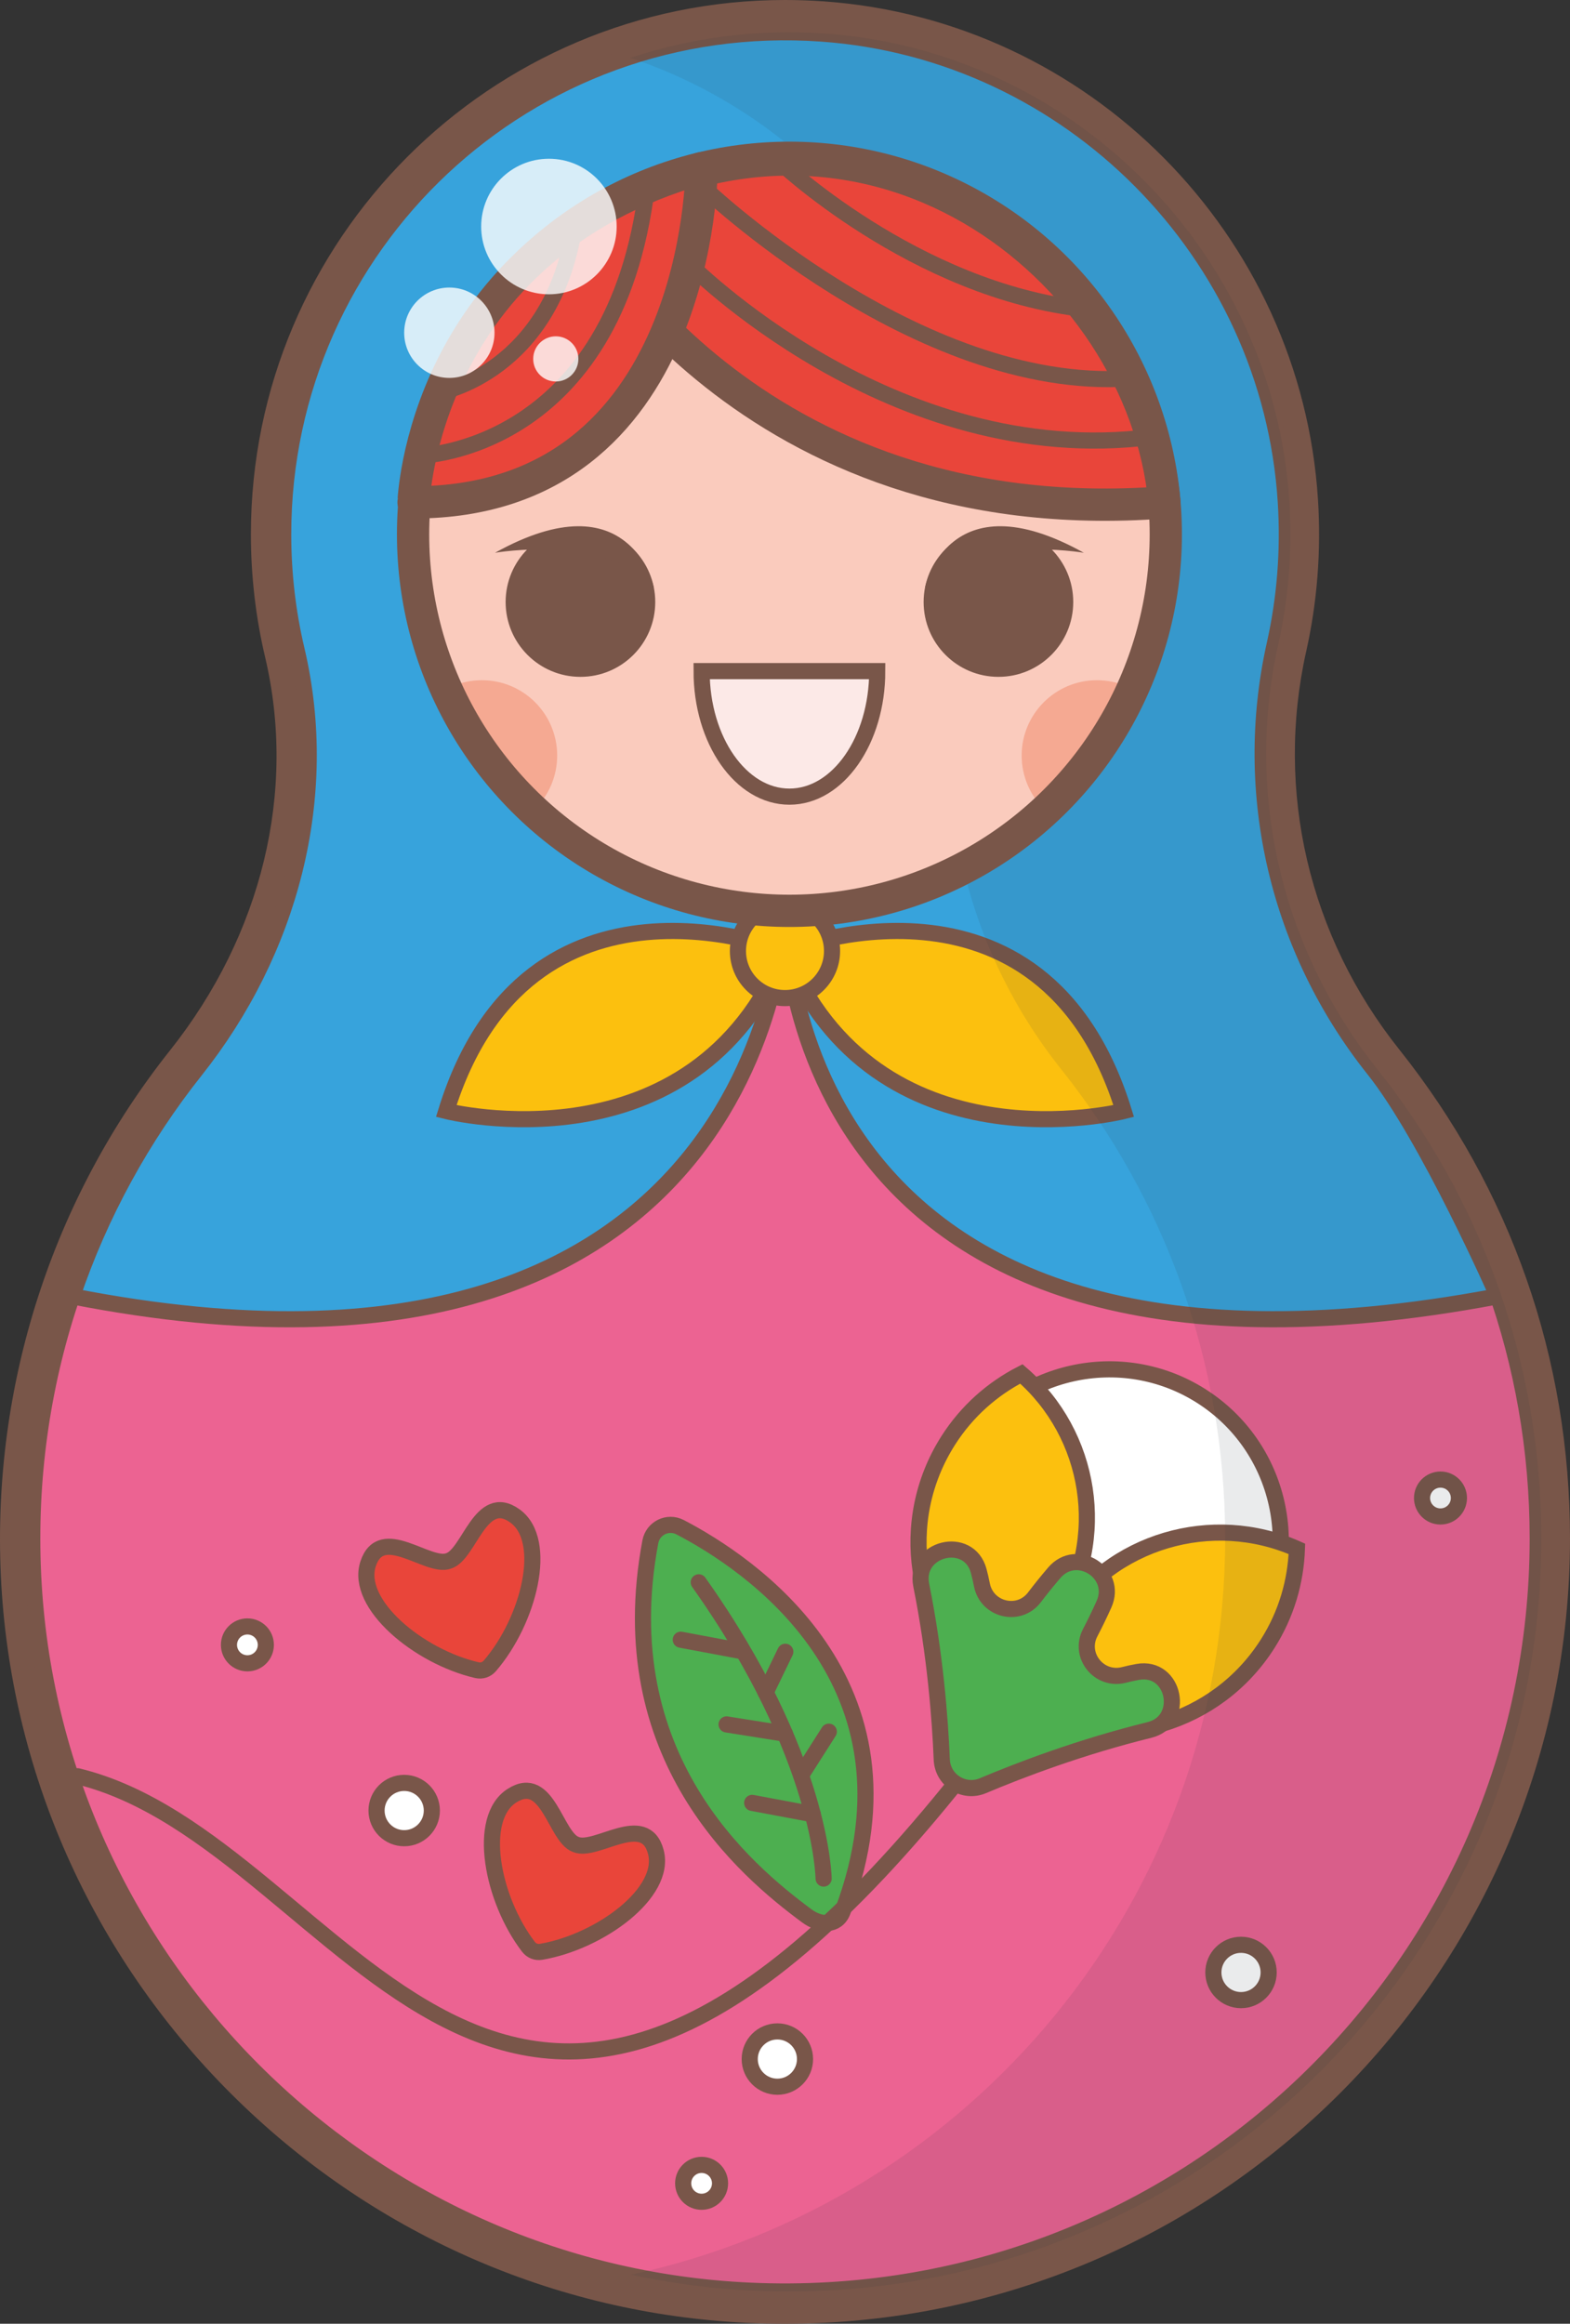 <?xml version="1.0" encoding="UTF-8" standalone="no"?>
<!-- Generator: Adobe Illustrator 17.0.0, SVG Export Plug-In . SVG Version: 6.00 Build 0)  -->

<svg
   xmlns:dc="http://purl.org/dc/elements/1.1/"
   xmlns:cc="http://creativecommons.org/ns#"
   xmlns:rdf="http://www.w3.org/1999/02/22-rdf-syntax-ns#"
   xmlns:svg="http://www.w3.org/2000/svg"
   xmlns="http://www.w3.org/2000/svg"
   xmlns:xlink="http://www.w3.org/1999/xlink"
   xmlns:sodipodi="http://sodipodi.sourceforge.net/DTD/sodipodi-0.dtd"
   xmlns:inkscape="http://www.inkscape.org/namespaces/inkscape"
   version="1.1"
   id="Слой_1"
   x="0px"
   y="0px"
   width="97.334"
   height="144"
   viewBox="0 0 97.334 144"
   enable-background="new 0 0 1200 150"
   xml:space="preserve"
   sodipodi:docname="2.svg"
   inkscape:version="0.92.4 (5da689c313, 2019-01-14)"><rect x="0" y="0" width="97.334" height="144" fill="#333333" stroke="none"/><defs
   id="defs1953" /><sodipodi:namedview
   pagecolor="#ffffff"
   bordercolor="#666666"
   borderopacity="1"
   objecttolerance="10"
   gridtolerance="10"
   guidetolerance="10"
   inkscape:pageopacity="0"
   inkscape:pageshadow="2"
   inkscape:window-width="1920"
   inkscape:window-height="1017"
   id="namedview1951"
   showgrid="false"
   inkscape:zoom="0.94666667"
   inkscape:cx="524.46045"
   inkscape:cy="-1.6061749"
   inkscape:window-x="-8"
   inkscape:window-y="-8"
   inkscape:window-maximized="1"
   inkscape:current-layer="Слой_1"
   fit-margin-top="0"
   fit-margin-left="0"
   fit-margin-right="0"
   fit-margin-bottom="0" />


<g
   id="g451"
   transform="translate(-326.841,-3.328)">
	<g
   id="XMLID_23_">
		<path
   d="m 375.508,146.327 c -0.746,0 -1.499,-0.018 -2.252,-0.052 -24.3,-1.119 -44.225,-21.03 -45.361,-45.328 -0.54,-11.563 3.109,-22.896 10.275,-31.911 5.894,-7.416 8.111,-16.606 6.082,-25.217 -0.567,-2.403 -0.854,-4.887 -0.854,-7.381 0,-17.706 14.405,-32.111 32.111,-32.111 0.77,0 1.552,0.028 2.325,0.082 15.94,1.124 28.717,14.003 29.721,29.959 0.193,3.076 -0.045,6.139 -0.709,9.104 -2.004,8.948 0.168,18.247 5.959,25.512 6.785,8.511 10.371,18.772 10.371,29.678 0,12.732 -4.958,24.703 -13.961,33.706 -9.002,9.002 -20.972,13.96 -33.704,13.96 -0.002,-0.001 -0.002,-0.001 -0.003,-0.001 z"
   id="path320"
   inkscape:connector-curvature="0"
   style="fill:#fcc00e" />
		<path
   d="m 375.507,5.328 c 0.745,0 1.498,0.026 2.255,0.08 15.406,1.086 27.824,13.61 28.793,29.024 0.192,3.047 -0.057,6.007 -0.687,8.822 -2.079,9.286 0.222,18.912 6.153,26.353 6.354,7.971 10.152,18.068 10.152,29.055 0,25.774 -20.893,46.667 -46.667,46.667 -0.731,0 -1.468,-0.017 -2.207,-0.051 -23.893,-1.1 -43.291,-20.484 -44.408,-44.377 -0.553,-11.827 3.301,-22.74 10.058,-31.242 5.853,-7.364 8.43,-16.912 6.272,-26.069 -0.541,-2.296 -0.827,-4.69 -0.827,-7.151 0.002,-17.183 13.93,-31.111 31.113,-31.111 m 0,-2 c -18.258,0 -33.111,14.854 -33.111,33.111 0,2.57 0.296,5.13 0.881,7.61 1.959,8.31 -0.189,17.191 -5.891,24.365 -7.317,9.205 -11.043,20.776 -10.491,32.58 0.564,12.054 5.623,23.439 14.247,32.057 8.624,8.618 20.012,13.669 32.067,14.224 0.764,0.035 1.537,0.053 2.299,0.053 26.835,0 48.667,-21.832 48.667,-48.667 0,-11.134 -3.661,-21.612 -10.588,-30.301 -5.601,-7.026 -7.703,-16.018 -5.766,-24.669 0.685,-3.058 0.931,-6.215 0.731,-9.385 C 407.517,17.852 394.341,4.571 377.903,3.412 377.107,3.356 376.301,3.328 375.507,3.328 Z"
   id="path322"
   inkscape:connector-curvature="0"
   style="fill:#795649" />
	</g>
	<g
   id="g379">
		<defs
   id="defs326">
			<path
   id="XMLID_21_"
   d="m 405.868,43.253 c 0.63,-2.815 0.879,-5.775 0.687,-8.822 C 405.586,19.017 393.168,6.492 377.762,5.407 359.56,4.124 344.396,18.511 344.396,36.439 c 0,2.461 0.286,4.855 0.827,7.151 2.158,9.156 -0.419,18.704 -6.272,26.069 -6.758,8.502 -10.611,19.415 -10.058,31.242 1.117,23.893 20.514,43.276 44.408,44.377 26.777,1.233 48.873,-20.111 48.873,-46.616 0,-10.987 -3.798,-21.084 -10.152,-29.055 -5.932,-7.441 -8.233,-17.068 -6.154,-26.354 z"
   inkscape:connector-curvature="0" />
		</defs>
		<use
   xlink:href="#XMLID_21_"
   overflow="visible"
   id="use328"
   style="overflow:visible;fill:#ec6392"
   x="0"
   y="0"
   width="100%"
   height="100%" />
		<clipPath
   id="XMLID_42_">
			<use
   xlink:href="#XMLID_21_"
   overflow="visible"
   id="use330"
   style="overflow:visible"
   x="0"
   y="0"
   width="100%"
   height="100%" />
		</clipPath>
		<g
   clip-path="url(#XMLID_42_)"
   id="g359">
			<path
   stroke-miterlimit="10"
   d="m 389.922,107.788 c 4.949,3.14 11.53,1.669 14.671,-3.281 3.14,-4.949 1.669,-11.53 -3.281,-14.671 -4.949,-3.14 -11.53,-1.669 -14.671,3.281 -3.14,4.949 -1.668,11.53 3.281,14.671 z"
   id="path333"
   inkscape:connector-curvature="0"
   style="fill:#ffffff;stroke:#795649;stroke-linecap:round;stroke-linejoin:round;stroke-miterlimit:10" />
			<g
   id="g349">
				<path
   stroke-miterlimit="10"
   d="m 376.862,122.054 c -3.791,-2.807 -12.207,-9.845 -9.702,-23.184 0.159,-0.845 1.082,-1.299 1.845,-0.902 4.214,2.192 15.418,9.553 10.08,23.802 -0.355,0.949 -1.409,0.887 -2.223,0.284 z"
   id="path335"
   inkscape:connector-curvature="0"
   style="fill:#4daf50;stroke:#795649;stroke-linecap:round;stroke-linejoin:round;stroke-miterlimit:10" />
				<path
   stroke-miterlimit="10"
   d="m 377.902,119.741 c 0,0 -0.073,-7.573 -7.742,-18.359"
   id="path337"
   inkscape:connector-curvature="0"
   style="fill:none;stroke:#795649;stroke-linecap:round;stroke-linejoin:round;stroke-miterlimit:10" />
				
					<line
   stroke-miterlimit="10"
   x1="377.229"
   y1="115.754"
   x2="373.473"
   y2="115.051"
   id="line339"
   style="fill:none;stroke:#795649;stroke-linecap:round;stroke-linejoin:round;stroke-miterlimit:10" />
				
					<line
   stroke-miterlimit="10"
   x1="375.502"
   y1="110.762"
   x2="371.886"
   y2="110.188"
   id="line341"
   style="fill:none;stroke:#795649;stroke-linecap:round;stroke-linejoin:round;stroke-miterlimit:10" />
				
					<line
   stroke-miterlimit="10"
   x1="372.802"
   y1="105.642"
   x2="369.046"
   y2="104.939"
   id="line343"
   style="fill:none;stroke:#795649;stroke-linecap:round;stroke-linejoin:round;stroke-miterlimit:10" />
				
					<line
   stroke-miterlimit="10"
   x1="374.308"
   y1="108.203"
   x2="375.527"
   y2="105.686"
   id="line345"
   style="fill:none;stroke:#795649;stroke-linecap:round;stroke-linejoin:round;stroke-miterlimit:10" />
				
					<line
   stroke-miterlimit="10"
   x1="376.512"
   y1="113.325"
   x2="378.224"
   y2="110.638"
   id="line347"
   style="fill:none;stroke:#795649;stroke-linecap:round;stroke-linejoin:round;stroke-miterlimit:10" />
			</g>
			<path
   stroke-miterlimit="10"
   d="m 385.614,92.613 c 1.161,-1.83 2.749,-3.22 4.547,-4.145 4.333,3.751 5.397,10.199 2.234,15.184 -1.161,1.83 -2.749,3.22 -4.547,4.145 -4.334,-3.751 -5.397,-10.198 -2.234,-15.184 z"
   id="path351"
   inkscape:connector-curvature="0"
   style="fill:#fcc00e;stroke:#795649;stroke-miterlimit:10" />
			<path
   stroke-miterlimit="10"
   d="m 405.432,105.188 c 1.161,-1.83 1.742,-3.859 1.813,-5.879 -5.239,-2.323 -11.526,-0.539 -14.689,4.446 -1.161,1.83 -1.742,3.859 -1.813,5.879 5.24,2.323 11.526,0.539 14.689,-4.446 z"
   id="path353"
   inkscape:connector-curvature="0"
   style="fill:#fcc00e;stroke:#795649;stroke-miterlimit:10" />
			<path
   stroke-miterlimit="10"
   d="m 386.437,113.4 c -28.837,36.234 -37.879,4.097 -54.786,0"
   id="path355"
   inkscape:connector-curvature="0"
   style="fill:none;stroke:#795649;stroke-linecap:round;stroke-linejoin:round;stroke-miterlimit:10" />
			<path
   stroke-miterlimit="10"
   d="m 390.973,102.312 c 0.384,-0.506 0.795,-1.015 1.232,-1.525 1.384,-1.614 3.949,0.013 3.079,1.953 -0.275,0.613 -0.561,1.201 -0.855,1.764 -0.735,1.41 0.55,3.01 2.091,2.617 0.289,-0.074 0.575,-0.136 0.857,-0.186 2.302,-0.413 2.992,3.039 0.721,3.598 -4.273,1.053 -8.001,2.474 -10.32,3.452 -1.185,0.5 -2.498,-0.334 -2.551,-1.618 -0.103,-2.515 -0.405,-6.493 -1.273,-10.808 -0.461,-2.293 2.956,-3.139 3.563,-0.88 0.074,0.277 0.14,0.561 0.197,0.855 0.302,1.562 2.297,2.044 3.259,0.778 z"
   id="path357"
   inkscape:connector-curvature="0"
   style="fill:#4daf50;stroke:#795649;stroke-linecap:round;stroke-linejoin:round;stroke-miterlimit:10" />
		</g>
		
			<circle
   clip-path="url(#XMLID_42_)"
   stroke-miterlimit="10"
   cx="370.338"
   cy="138.626"
   r="1.143"
   id="circle361"
   style="fill:#ffffff;stroke:#795649;stroke-linecap:round;stroke-linejoin:round;stroke-miterlimit:10" />
		
			<circle
   clip-path="url(#XMLID_42_)"
   stroke-miterlimit="10"
   cx="416.145"
   cy="96.159"
   r="1.143"
   id="circle363"
   style="fill:#ffffff;stroke:#795649;stroke-linecap:round;stroke-linejoin:round;stroke-miterlimit:10" />
		
			<circle
   clip-path="url(#XMLID_42_)"
   stroke-miterlimit="10"
   cx="342.179"
   cy="105.259"
   r="1.143"
   id="circle365"
   style="fill:#ffffff;stroke:#795649;stroke-linecap:round;stroke-linejoin:round;stroke-miterlimit:10" />
		
			<circle
   clip-path="url(#XMLID_42_)"
   stroke-miterlimit="10"
   cx="351.899"
   cy="115.526"
   r="1.714"
   id="circle367"
   style="fill:#ffffff;stroke:#795649;stroke-linecap:round;stroke-linejoin:round;stroke-miterlimit:10" />
		
			<circle
   clip-path="url(#XMLID_42_)"
   stroke-miterlimit="10"
   cx="375.035"
   cy="130.926"
   r="1.714"
   id="circle369"
   style="fill:#ffffff;stroke:#795649;stroke-linecap:round;stroke-linejoin:round;stroke-miterlimit:10" />
		
			<circle
   clip-path="url(#XMLID_42_)"
   stroke-miterlimit="10"
   cx="403.779"
   cy="125.559"
   r="1.714"
   id="circle371"
   style="fill:#ffffff;stroke:#795649;stroke-linecap:round;stroke-linejoin:round;stroke-miterlimit:10" />
		
			<path
   clip-path="url(#XMLID_42_)"
   stroke-miterlimit="10"
   d="m 356.404,106.825 c 0.302,0.07 0.6,-0.028 0.803,-0.262 2.42,-2.805 3.681,-7.767 1.555,-9.296 -2.141,-1.541 -2.824,2.416 -4.123,2.794 -1.272,0.462 -4.159,-2.328 -4.978,0.18 -0.813,2.489 3.135,5.749 6.743,6.584 z"
   id="path373"
   inkscape:connector-curvature="0"
   style="fill:#e9453a;stroke:#795649;stroke-linecap:round;stroke-linejoin:round;stroke-miterlimit:10" />
		
			<path
   clip-path="url(#XMLID_42_)"
   stroke-miterlimit="10"
   d="m 359.605,123.971 c 0.189,0.246 0.481,0.36 0.786,0.308 3.651,-0.627 7.778,-3.657 7.109,-6.189 -0.674,-2.55 -3.716,0.071 -4.959,-0.463 -1.276,-0.451 -1.731,-4.441 -3.957,-3.025 -2.21,1.405 -1.234,6.431 1.021,9.369 z"
   id="path375"
   inkscape:connector-curvature="0"
   style="fill:#e9453a;stroke:#795649;stroke-linecap:round;stroke-linejoin:round;stroke-miterlimit:10" />
		
			<use
   xlink:href="#XMLID_21_"
   overflow="visible"
   stroke-miterlimit="10"
   id="use377"
   style="overflow:visible;fill:none;stroke:#795649;stroke-linecap:round;stroke-linejoin:round;stroke-miterlimit:10"
   x="0"
   y="0"
   width="100%"
   height="100%" />
	</g>
	<path
   stroke-miterlimit="10"
   d="m 375.509,59.772 c 0,0 -0.793,32.389 44.191,23.885 0,0 -4.359,-9.889 -7.677,-14.051 -5.932,-7.441 -8.232,-17.067 -6.153,-26.353 0.63,-2.815 0.879,-5.775 0.687,-8.822 C 405.588,19.017 393.17,6.492 377.764,5.407 359.563,4.124 344.398,18.511 344.398,36.439 c 0,2.461 0.286,4.855 0.827,7.151 2.158,9.156 -0.419,18.704 -6.272,26.069 -3.298,4.149 -5.898,8.875 -7.638,13.999 43.493,8.503 44.194,-23.886 44.194,-23.886 z"
   id="path381"
   inkscape:connector-curvature="0"
   style="fill:#37a3dc;stroke:#795649;stroke-linecap:round;stroke-linejoin:round;stroke-miterlimit:10" />
	<g
   id="g389">
		<path
   stroke-miterlimit="10"
   d="m 375.507,62.261 c 0,0 -15.944,-6.417 -21,9.917 0,0 15.361,3.889 21,-9.917 z"
   id="path383"
   inkscape:connector-curvature="0"
   style="fill:#fcc00e;stroke:#795649;stroke-miterlimit:10" />
		<path
   stroke-miterlimit="10"
   d="m 375.507,62.261 c 0,0 15.944,-6.417 21,9.917 0,0 -15.361,3.889 -21,-9.917 z"
   id="path385"
   inkscape:connector-curvature="0"
   style="fill:#fcc00e;stroke:#795649;stroke-miterlimit:10" />
		<circle
   stroke-miterlimit="10"
   cx="375.507"
   cy="62.261"
   r="2.917"
   id="circle387"
   style="fill:#fcc00e;stroke:#795649;stroke-miterlimit:10" />
	</g>
	<g
   id="g393"
   style="opacity:0.1">
		<path
   d="m 412.243,69.606 c -5.932,-7.441 -8.232,-17.067 -6.153,-26.353 0.63,-2.815 0.879,-5.775 0.687,-8.822 C 405.808,19.017 393.39,6.492 377.984,5.407 c -4.236,-0.298 -8.303,0.261 -12.057,1.507 11.746,3.921 20.446,14.72 21.251,27.517 0.192,3.047 -0.057,6.007 -0.687,8.822 -2.079,9.286 0.222,18.912 6.153,26.353 6.354,7.971 10.152,18.068 10.152,29.055 0,22.399 -15.781,41.109 -36.831,45.626 2.457,0.527 4.979,0.871 7.558,0.99 26.777,1.233 48.873,-20.111 48.873,-46.616 -0.001,-10.987 -3.799,-21.084 -10.153,-29.055 z"
   id="path391"
   inkscape:connector-curvature="0"
   style="fill:#263239" />
	</g>
	<g
   id="g449">
		<g
   id="g411">
			<defs
   id="defs396">
				<circle
   id="XMLID_18_"
   cx="375.783"
   cy="36.439"
   r="23.333" />
			</defs>
			<use
   xlink:href="#XMLID_18_"
   overflow="visible"
   id="use398"
   style="overflow:visible;fill:#facbbd"
   x="0"
   y="0"
   width="100%"
   height="100%" />
			<clipPath
   id="XMLID_43_">
				<use
   xlink:href="#XMLID_18_"
   overflow="visible"
   id="use400"
   style="overflow:visible"
   x="0"
   y="0"
   width="100%"
   height="100%" />
			</clipPath>
			<g
   clip-path="url(#XMLID_43_)"
   id="g407">
				<circle
   cx="356.717"
   cy="50.147"
   r="4.667"
   id="circle403"
   style="fill:#f5a992" />
				<circle
   cx="394.848"
   cy="50.147"
   r="4.667"
   id="circle405"
   style="fill:#f5a992" />
			</g>
			<use
   xlink:href="#XMLID_18_"
   overflow="visible"
   stroke-miterlimit="10"
   id="use409"
   style="overflow:visible;fill:none;stroke:#795649;stroke-width:2;stroke-miterlimit:10"
   x="0"
   y="0"
   width="100%"
   height="100%" />
		</g>
		<g
   id="g425">
			<g
   id="g417">
				<circle
   cx="362.826"
   cy="40.634"
   r="4.638"
   id="circle413"
   style="fill:#795649" />
				<path
   d="m 367.381,39.764 c 0,0 -1.392,-6.887 -9.851,-2.181 0,0 7.024,-1.214 9.851,2.181 z"
   id="path415"
   inkscape:connector-curvature="0"
   style="fill:#795649" />
			</g>
			<g
   id="g423">
				<circle
   cx="388.74"
   cy="40.634"
   r="4.638"
   id="circle419"
   style="fill:#795649" />
				<path
   d="m 384.184,39.764 c 0,0 1.392,-6.887 9.851,-2.181 10e-4,0 -7.023,-1.214 -9.851,2.181 z"
   id="path421"
   inkscape:connector-curvature="0"
   style="fill:#795649" />
			</g>
		</g>
		<path
   stroke-miterlimit="10"
   d="m 370.338,44.917 c 0,4.296 2.438,7.778 5.444,7.778 3.007,0 5.444,-3.482 5.444,-7.778 z"
   id="path427"
   inkscape:connector-curvature="0"
   style="fill:#fce9e7;stroke:#795649;stroke-miterlimit:10" />
		
			<path
   stroke-miterlimit="10"
   d="m 362.826,17.1 c 0,0 10.193,19.339 36.206,17.36 C 397.701,19.911 380.492,6.3 362.826,17.1 Z"
   id="path429"
   inkscape:connector-curvature="0"
   style="fill:#e9453a;stroke:#795649;stroke-width:2;stroke-linecap:round;stroke-linejoin:round;stroke-miterlimit:10" />
		
			<path
   stroke-miterlimit="10"
   d="m 370.338,13.748 c 0,0 0,20.712 -17.859,20.712 0.001,0 0.511,-15.792 17.859,-20.712 z"
   id="path431"
   inkscape:connector-curvature="0"
   style="fill:#e9453a;stroke:#795649;stroke-width:2;stroke-linecap:round;stroke-linejoin:round;stroke-miterlimit:10" />
		<path
   stroke-miterlimit="10"
   d="m 352.905,31.566 c 0,0 12.079,-0.273 14.049,-16.731"
   id="path433"
   inkscape:connector-curvature="0"
   style="fill:none;stroke:#795649;stroke-miterlimit:10" />
		<path
   stroke-miterlimit="10"
   d="m 354.138,27.629 c 0,0 6.898,-1.236 8.317,-10.283"
   id="path435"
   inkscape:connector-curvature="0"
   style="fill:none;stroke:#795649;stroke-miterlimit:10" />
		<path
   stroke-miterlimit="10"
   d="m 369.448,19.567 c 0,0 12.658,12.915 28.799,10.835"
   id="path437"
   inkscape:connector-curvature="0"
   style="fill:none;stroke:#795649;stroke-miterlimit:10" />
		<path
   stroke-miterlimit="10"
   d="m 370.338,14.835 c 0,0 13.332,12.794 26.495,11.947"
   id="path439"
   inkscape:connector-curvature="0"
   style="fill:none;stroke:#795649;stroke-miterlimit:10" />
		<path
   stroke-miterlimit="10"
   d="m 375.035,13.225 c 0,0 8.473,8.113 19.111,9.262"
   id="path441"
   inkscape:connector-curvature="0"
   style="fill:none;stroke:#795649;stroke-miterlimit:10" />
		<circle
   cx="360.872"
   cy="17.365"
   r="4.2"
   id="circle443"
   style="opacity:0.8;fill:#ffffff" />
		<circle
   cx="354.699"
   cy="23.947"
   r="2.8"
   id="circle445"
   style="opacity:0.8;fill:#ffffff" />
		<circle
   cx="361.298"
   cy="25.569"
   r="1.4"
   id="circle447"
   style="opacity:0.8;fill:#ffffff" />
	</g>
</g>





<g
   id="g1938"
   transform="translate(-326.841,-3.328)">
</g>
<g
   id="g1940"
   transform="translate(-326.841,-3.328)">
</g>
<g
   id="g1942"
   transform="translate(-326.841,-3.328)">
</g>
<g
   id="g1944"
   transform="translate(-326.841,-3.328)">
</g>
<g
   id="g1946"
   transform="translate(-326.841,-3.328)">
</g>
<g
   id="g1948"
   transform="translate(-326.841,-3.328)">
</g>
</svg>